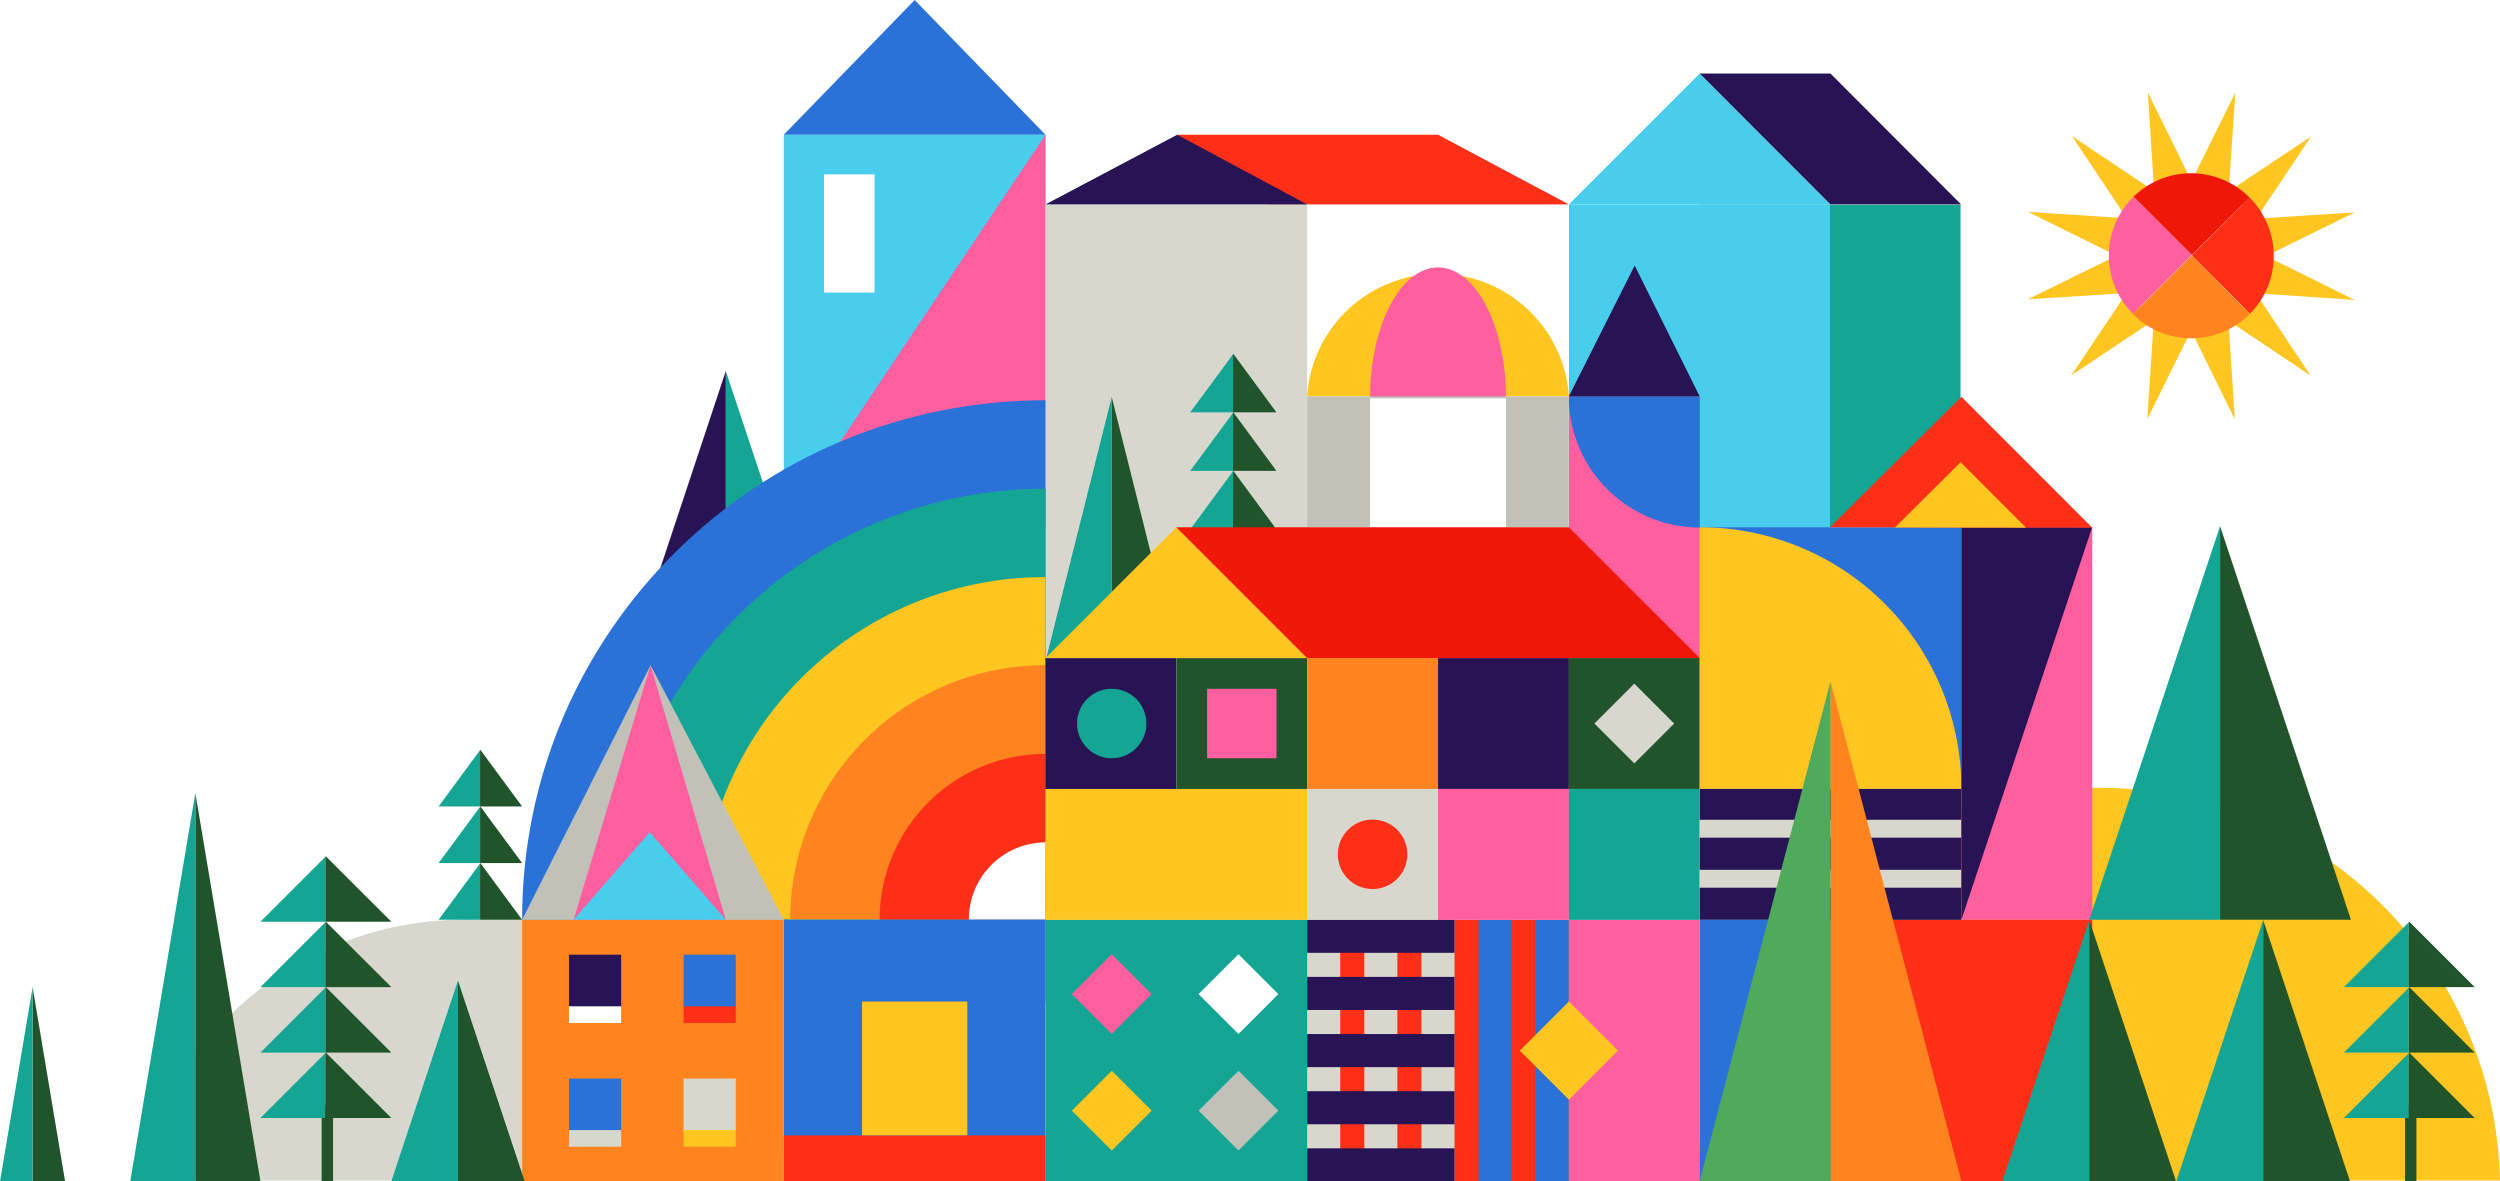 <svg xmlns="http://www.w3.org/2000/svg" viewBox="0 0 266.84 126.1"><defs><style>.cls-1{isolation:isolate;}.cls-2{opacity:0.69;}.cls-3{opacity:0.37;}.cls-4{opacity:0.47;}.cls-5{mix-blend-mode:multiply;}.cls-6{fill:#fff;}.cls-7{fill:#14a594;}.cls-8{fill:#281455;}.cls-9{fill:#d7d7cd;}.cls-10{fill:#ffc520;}.cls-11{fill:#48cded;}.cls-12{fill:#ff5e9f;}.cls-13{fill:#fd2f17;}.cls-14{fill:#2b72d8;}.cls-15{fill:#ff841f;}.cls-16{fill:#21542b;}.cls-17{fill:#c1c1b8;}.cls-18{fill:#4faa5b;}.cls-19{fill:#ef1707;}</style></defs><g class="cls-1"><g id="Layer_1" data-name="Layer 1"><g id="New_Symbol_4-5" data-name="New Symbol 4"><rect class="cls-6" x="-96.51" y="-41.75" width="363.35" height="167.85"/><polygon class="cls-7" points="77.47 39.6 84.59 61.01 77.47 61.01 77.47 39.6"/><polygon class="cls-8" points="77.47 61.01 70.36 61.01 77.47 39.6 77.47 61.01"/><rect class="cls-9" x="49.51" y="98.17" width="15.35" height="4.45"/><path class="cls-10" d="M266.84,126a42.84,42.84,0,0,0-85.66,0Z"/><path class="cls-9" d="M49.51,98.17A35.69,35.69,0,0,0,14.7,126H84.32A35.69,35.69,0,0,0,49.51,98.17Z"/><rect class="cls-11" x="83.66" y="14.38" width="27.93" height="41.78"/><polygon class="cls-12" points="111.59 14.38 111.59 56.16 83.66 56.16 111.59 14.38"/><rect class="cls-7" x="181.39" y="21.85" width="27.87" height="34.43"/><rect class="cls-11" x="167.45" y="21.82" width="27.87" height="34.55"/><rect class="cls-6" x="139.52" y="21.82" width="27.93" height="34.46"/><polygon class="cls-13" points="125.65 14.38 153.49 14.38 167.45 21.82 135.34 21.82 125.65 14.38"/><rect class="cls-9" x="111.59" y="21.82" width="27.93" height="48.42"/><path class="cls-14" d="M111.59,42.72c-30.86,0-55.86,24.8-55.86,55.35v.1h55.86Z"/><path class="cls-7" d="M111.59,52.16C86,52.19,65.27,72.77,65.27,98.07v.1h46.32Z"/><path class="cls-10" d="M111.59,61.6A36.7,36.7,0,0,0,74.8,98.07s0,.07,0,.1h36.78Z"/><path class="cls-15" d="M111.59,71a27.21,27.21,0,0,0-27.25,27v.1h27.25Z"/><path class="cls-13" d="M111.59,80.47a17.71,17.71,0,0,0-17.71,17.6v.1h17.71Z"/><path class="cls-6" d="M111.59,89.91a8.22,8.22,0,0,0-8.18,8.16s0,.07,0,.1h8.17Z"/><rect class="cls-12" x="167.45" y="42.31" width="13.97" height="27.93"/><rect class="cls-14" x="181.42" y="56.28" width="27.93" height="27.93"/><rect class="cls-14" x="83.66" y="98.17" width="27.93" height="27.93"/><rect class="cls-13" x="83.66" y="121.19" width="27.93" height="4.92"/><rect class="cls-7" x="111.59" y="98.17" width="27.93" height="27.93"/><rect class="cls-13" x="139.52" y="98.17" width="27.93" height="27.93"/><rect class="cls-9" x="139.52" y="98.17" width="3.53" height="27.93"/><rect class="cls-9" x="145.62" y="98.17" width="3.53" height="27.93"/><rect class="cls-9" x="151.72" y="98.17" width="3.53" height="27.93"/><rect class="cls-14" x="157.82" y="98.17" width="3.53" height="27.93"/><rect class="cls-14" x="163.92" y="98.17" width="3.53" height="27.93"/><rect class="cls-8" x="145.62" y="92.07" width="3.53" height="15.73" transform="translate(247.32 -47.45) rotate(90)"/><rect class="cls-8" x="145.62" y="98.17" width="3.53" height="15.73" transform="translate(253.42 -41.35) rotate(90)"/><rect class="cls-8" x="145.62" y="104.27" width="3.53" height="15.73" transform="translate(259.52 -35.25) rotate(90)"/><rect class="cls-8" x="145.62" y="110.37" width="3.53" height="15.73" transform="translate(265.62 -29.15) rotate(90)"/><rect class="cls-8" x="145.62" y="116.47" width="3.53" height="15.73" transform="translate(271.72 -23.05) rotate(90)"/><rect class="cls-13" x="195.38" y="98.17" width="27.93" height="27.93"/><rect class="cls-12" x="167.45" y="98.17" width="13.97" height="27.93"/><rect class="cls-10" x="111.59" y="84.21" width="27.93" height="13.97"/><rect class="cls-8" x="111.59" y="70.24" width="13.97" height="13.97"/><rect class="cls-16" x="125.56" y="70.24" width="13.97" height="13.97"/><rect class="cls-15" x="139.52" y="70.24" width="13.97" height="13.97"/><rect class="cls-8" x="153.49" y="70.24" width="13.97" height="13.97"/><rect class="cls-16" x="167.45" y="70.24" width="13.97" height="13.97"/><rect class="cls-9" x="139.52" y="84.21" width="13.97" height="13.97"/><rect class="cls-12" x="153.49" y="84.21" width="13.97" height="13.97"/><rect class="cls-7" x="167.45" y="84.21" width="13.97" height="13.97"/><rect class="cls-12" x="115.65" y="103.09" width="6.02" height="6.02" transform="translate(109.78 -52.83) rotate(45)"/><rect class="cls-6" x="129.18" y="103.09" width="6.02" height="6.02" transform="translate(113.74 -62.39) rotate(45)"/><rect class="cls-10" x="115.65" y="115.53" width="6.02" height="6.02" transform="translate(118.58 -49.18) rotate(45)"/><rect class="cls-17" x="129.18" y="115.53" width="6.02" height="6.02" transform="translate(122.54 -58.75) rotate(45)"/><path class="cls-10" d="M209.35,84.21a27.88,27.88,0,0,0-27.69-27.93h-.24V84.21Z"/><path class="cls-14" d="M167.45,42.31a14,14,0,0,0,13.85,14h.12v-14Z"/><rect class="cls-9" x="181.42" y="84.21" width="27.93" height="13.97"/><rect class="cls-8" x="181.42" y="84.21" width="27.93" height="3.29"/><rect class="cls-8" x="181.42" y="89.41" width="27.93" height="3.43"/><rect class="cls-8" x="181.42" y="94.75" width="27.93" height="3.43"/><rect class="cls-14" x="181.42" y="98.17" width="13.97" height="27.93"/><rect class="cls-12" x="209.35" y="56.28" width="13.97" height="41.89"/><polygon class="cls-8" points="209.35 98.17 209.35 56.28 223.31 56.28 209.35 98.17"/><polygon class="cls-13" points="223.31 56.32 209.35 42.35 195.32 56.28 223.31 56.32"/><polygon class="cls-10" points="216.25 56.32 209.27 49.33 202.26 56.3 216.25 56.32"/><polygon class="cls-11" points="195.38 21.82 181.42 7.85 167.45 21.82 195.38 21.82"/><polygon class="cls-8" points="181.42 42.31 174.48 28.34 167.45 42.31 181.42 42.31"/><polygon class="cls-8" points="139.52 21.82 125.65 14.38 111.59 21.82 139.52 21.82"/><rect class="cls-9" x="171.43" y="74.22" width="6.02" height="6.02" transform="translate(105.7 -100.73) rotate(45)"/><path class="cls-10" d="M167.45,42.24a14,14,0,0,0-27.93,0v.07h27.93Z"/><path class="cls-12" d="M160.74,42.44c0-7.67-3.25-13.9-7.25-13.9s-7.25,6.23-7.25,13.9v.07h14.5Z"/><rect class="cls-17" x="139.52" y="42.31" width="27.93" height="13.97"/><rect class="cls-6" x="146.24" y="42.51" width="14.5" height="13.97"/><rect class="cls-12" x="128.84" y="73.52" width="7.41" height="7.41"/><rect class="cls-10" x="163.75" y="108.43" width="7.41" height="7.41" transform="translate(128.34 -85.56) rotate(45)"/><path class="cls-7" d="M118.66,80.93h0a3.7,3.7,0,0,1-3.7-3.71h0a3.7,3.7,0,0,1,3.7-3.7h0a3.7,3.7,0,0,1,3.7,3.7h0A3.7,3.7,0,0,1,118.66,80.93Z"/><path class="cls-13" d="M146.5,94.89h0a3.7,3.7,0,0,1-3.7-3.7h0a3.71,3.71,0,0,1,3.7-3.71h0a3.71,3.71,0,0,1,3.71,3.71h0A3.7,3.7,0,0,1,146.5,94.89Z"/><rect class="cls-10" x="92.01" y="98.39" width="11.24" height="22.79"/><rect class="cls-14" x="83.66" y="98.17" width="27.93" height="8.73"/><polygon class="cls-8" points="181.42 7.85 195.38 7.85 209.32 21.82 195.38 21.82 181.42 7.85"/><rect class="cls-15" x="55.73" y="98.17" width="27.93" height="27.93"/><polygon class="cls-17" points="55.73 98.17 69.44 71 83.66 98.17 55.73 98.17"/><polygon class="cls-12" points="61.22 98.17 69.44 71 77.47 98.17 61.22 98.17"/><polygon class="cls-11" points="61.22 98.17 69.35 88.82 77.47 98.17 61.22 98.17"/><rect class="cls-8" x="60.73" y="101.9" width="5.57" height="5.68"/><rect class="cls-6" x="60.73" y="107.41" width="5.57" height="1.78"/><rect class="cls-14" x="72.96" y="101.9" width="5.57" height="5.68"/><rect class="cls-13" x="72.96" y="107.41" width="5.57" height="1.78"/><rect class="cls-14" x="60.73" y="115.12" width="5.57" height="5.68"/><rect class="cls-9" x="60.73" y="120.62" width="5.57" height="1.78"/><rect class="cls-9" x="72.96" y="115.12" width="5.57" height="5.68"/><rect class="cls-10" x="72.96" y="120.62" width="5.57" height="1.78"/><polygon class="cls-14" points="83.66 14.38 97.63 0 111.59 14.38 83.66 14.38"/><polygon class="cls-15" points="195.38 72.74 209.35 126.08 195.38 126.08 195.38 72.74"/><polygon class="cls-18" points="195.38 126.08 181.42 126.08 195.38 72.74 195.38 126.08"/><polygon class="cls-16" points="236.96 56.16 250.93 98.17 236.96 98.17 236.96 56.16"/><polygon class="cls-7" points="236.96 98.17 223 98.17 236.96 56.16 236.96 98.17"/><polygon class="cls-16" points="223 98.2 232.26 126.08 223 126.08 223 98.2"/><polygon class="cls-7" points="223 126.08 213.73 126.08 223 98.2 223 126.08"/><polygon class="cls-16" points="241.56 98.2 250.83 126.08 241.56 126.08 241.56 98.2"/><polygon class="cls-7" points="241.56 126.08 232.29 126.08 241.56 98.2 241.56 126.08"/><polygon class="cls-16" points="48.88 104.67 56 126.08 48.88 126.08 48.88 104.67"/><polygon class="cls-7" points="48.88 126.08 41.77 126.08 48.88 104.67 48.88 126.08"/><polygon class="cls-16" points="118.66 42.37 125.64 70.24 118.66 70.24 118.66 42.37"/><polygon class="cls-7" points="118.66 70.24 111.68 70.24 118.66 42.37 118.66 70.24"/><polygon class="cls-16" points="20.85 84.63 27.8 126.1 20.85 126.1 20.85 84.63"/><polygon class="cls-7" points="20.85 126.1 13.9 126.1 20.85 84.63 20.85 126.1"/><polygon class="cls-16" points="3.48 105.36 6.95 126.1 3.48 126.1 3.48 105.36"/><polygon class="cls-7" points="3.48 126.1 0 126.1 3.48 105.36 3.48 126.1"/><rect class="cls-6" x="87.95" y="18.61" width="5.39" height="12.62"/><rect class="cls-16" x="34.33" y="117.96" width="1.22" height="8.12"/><polygon class="cls-7" points="27.8 119.33 34.73 119.33 34.73 112.4 27.8 119.33"/><polygon class="cls-16" points="34.78 112.35 34.73 112.4 34.73 119.33 41.77 119.33 34.78 112.35"/><polygon class="cls-16" points="34.78 105.36 34.73 105.42 34.73 112.35 41.77 112.35 34.78 105.36"/><polygon class="cls-7" points="27.8 112.35 34.73 112.35 34.73 105.42 27.8 112.35"/><polygon class="cls-7" points="27.8 105.36 34.73 105.36 34.73 98.43 27.8 105.36"/><polygon class="cls-16" points="34.78 98.38 34.73 98.43 34.73 105.36 41.77 105.36 34.78 98.38"/><polygon class="cls-7" points="27.8 98.38 34.73 98.38 34.73 91.45 27.8 98.38"/><polygon class="cls-16" points="34.78 91.4 34.73 91.45 34.73 98.38 41.77 98.38 34.78 91.4"/><rect class="cls-16" x="256.7" y="117.96" width="1.22" height="8.12"/><polygon class="cls-7" points="250.18 119.33 257.11 119.33 257.11 112.4 250.18 119.33"/><polygon class="cls-16" points="257.16 112.35 257.11 112.4 257.11 119.33 264.14 119.33 257.16 112.35"/><polygon class="cls-16" points="257.16 105.36 257.11 105.42 257.11 112.35 264.14 112.35 257.16 105.36"/><polygon class="cls-7" points="250.18 112.35 257.11 112.35 257.11 105.42 250.18 112.35"/><polygon class="cls-7" points="250.18 105.36 257.11 105.36 257.11 98.43 250.18 105.36"/><polygon class="cls-16" points="257.16 98.38 257.11 98.43 257.11 105.36 264.14 105.36 257.16 98.38"/><polygon class="cls-7" points="46.81 98.17 51.24 98.17 51.24 92.17 46.81 98.17"/><polygon class="cls-16" points="51.27 92.12 51.24 92.17 51.24 98.17 55.73 98.17 51.27 92.12"/><polygon class="cls-16" points="51.27 86.08 51.24 86.12 51.24 92.12 55.73 92.12 51.27 86.08"/><polygon class="cls-7" points="46.81 92.12 51.24 92.12 51.24 86.12 46.81 92.12"/><polygon class="cls-7" points="46.81 86.08 51.24 86.08 51.24 80.07 46.81 86.08"/><polygon class="cls-16" points="51.27 80.03 51.24 80.07 51.24 86.08 55.73 86.08 51.27 80.03"/><polygon class="cls-7" points="127.04 56.5 131.61 56.5 131.61 50.3 127.04 56.5"/><polygon class="cls-16" points="131.64 50.26 131.61 50.3 131.61 56.5 136.24 56.5 131.64 50.26"/><polygon class="cls-16" points="131.64 44.01 131.61 44.06 131.61 50.26 136.24 50.26 131.64 44.01"/><polygon class="cls-7" points="127.04 50.26 131.61 50.26 131.61 44.06 127.04 50.26"/><polygon class="cls-7" points="127.04 44.01 131.61 44.01 131.61 37.81 127.04 44.01"/><polygon class="cls-16" points="131.64 37.77 131.61 37.81 131.61 44.01 136.24 44.01 131.64 37.77"/><polygon class="cls-19" points="125.56 70.24 125.56 56.28 167.45 56.28 181.42 70.24 125.56 70.24"/><polygon class="cls-10" points="111.59 70.24 125.56 56.28 139.52 70.24 111.59 70.24"/><polygon class="cls-10" points="240.82 23.32 246.67 14.57 237.91 20.41 240.82 23.32"/><polygon class="cls-10" points="237.89 20.39 238.59 9.88 233.92 19.32 237.89 20.39"/><polygon class="cls-10" points="233.9 19.31 229.25 9.86 229.92 20.38 233.9 19.31"/><polygon class="cls-10" points="229.9 20.38 221.15 14.52 226.99 23.29 229.9 20.38"/><polygon class="cls-10" points="226.97 23.3 216.46 22.61 225.9 27.28 226.97 23.3"/><polygon class="cls-10" points="225.89 27.3 216.44 31.95 226.96 31.28 225.89 27.3"/><polygon class="cls-10" points="226.96 31.3 221.1 40.05 229.87 34.21 226.96 31.3"/><polygon class="cls-10" points="229.88 34.23 229.19 44.74 233.86 35.3 229.88 34.23"/><polygon class="cls-10" points="233.88 35.3 238.53 44.75 237.86 34.24 233.88 35.3"/><polygon class="cls-10" points="237.88 34.24 246.63 40.09 240.79 31.32 237.88 34.24"/><polygon class="cls-10" points="240.81 31.31 251.32 32.01 241.88 27.34 240.81 31.31"/><polygon class="cls-10" points="241.88 27.32 251.33 22.67 240.82 23.34 241.88 27.32"/><path class="cls-19" d="M240.11,21.09A8.8,8.8,0,0,0,227.72,21l6.22,6.22Z"/><path class="cls-12" d="M227.72,21l-.05.06a8.79,8.79,0,0,0,0,12.44l6.27-6.28Z"/><path class="cls-13" d="M240.11,21.09l-6.17,6.16,6.22,6.23A8.79,8.79,0,0,0,240.11,21.09Z"/><path class="cls-15" d="M233.94,27.25l-6.27,6.28a8.79,8.79,0,0,0,12.44,0l0-.05Z"/></g></g></g></svg>